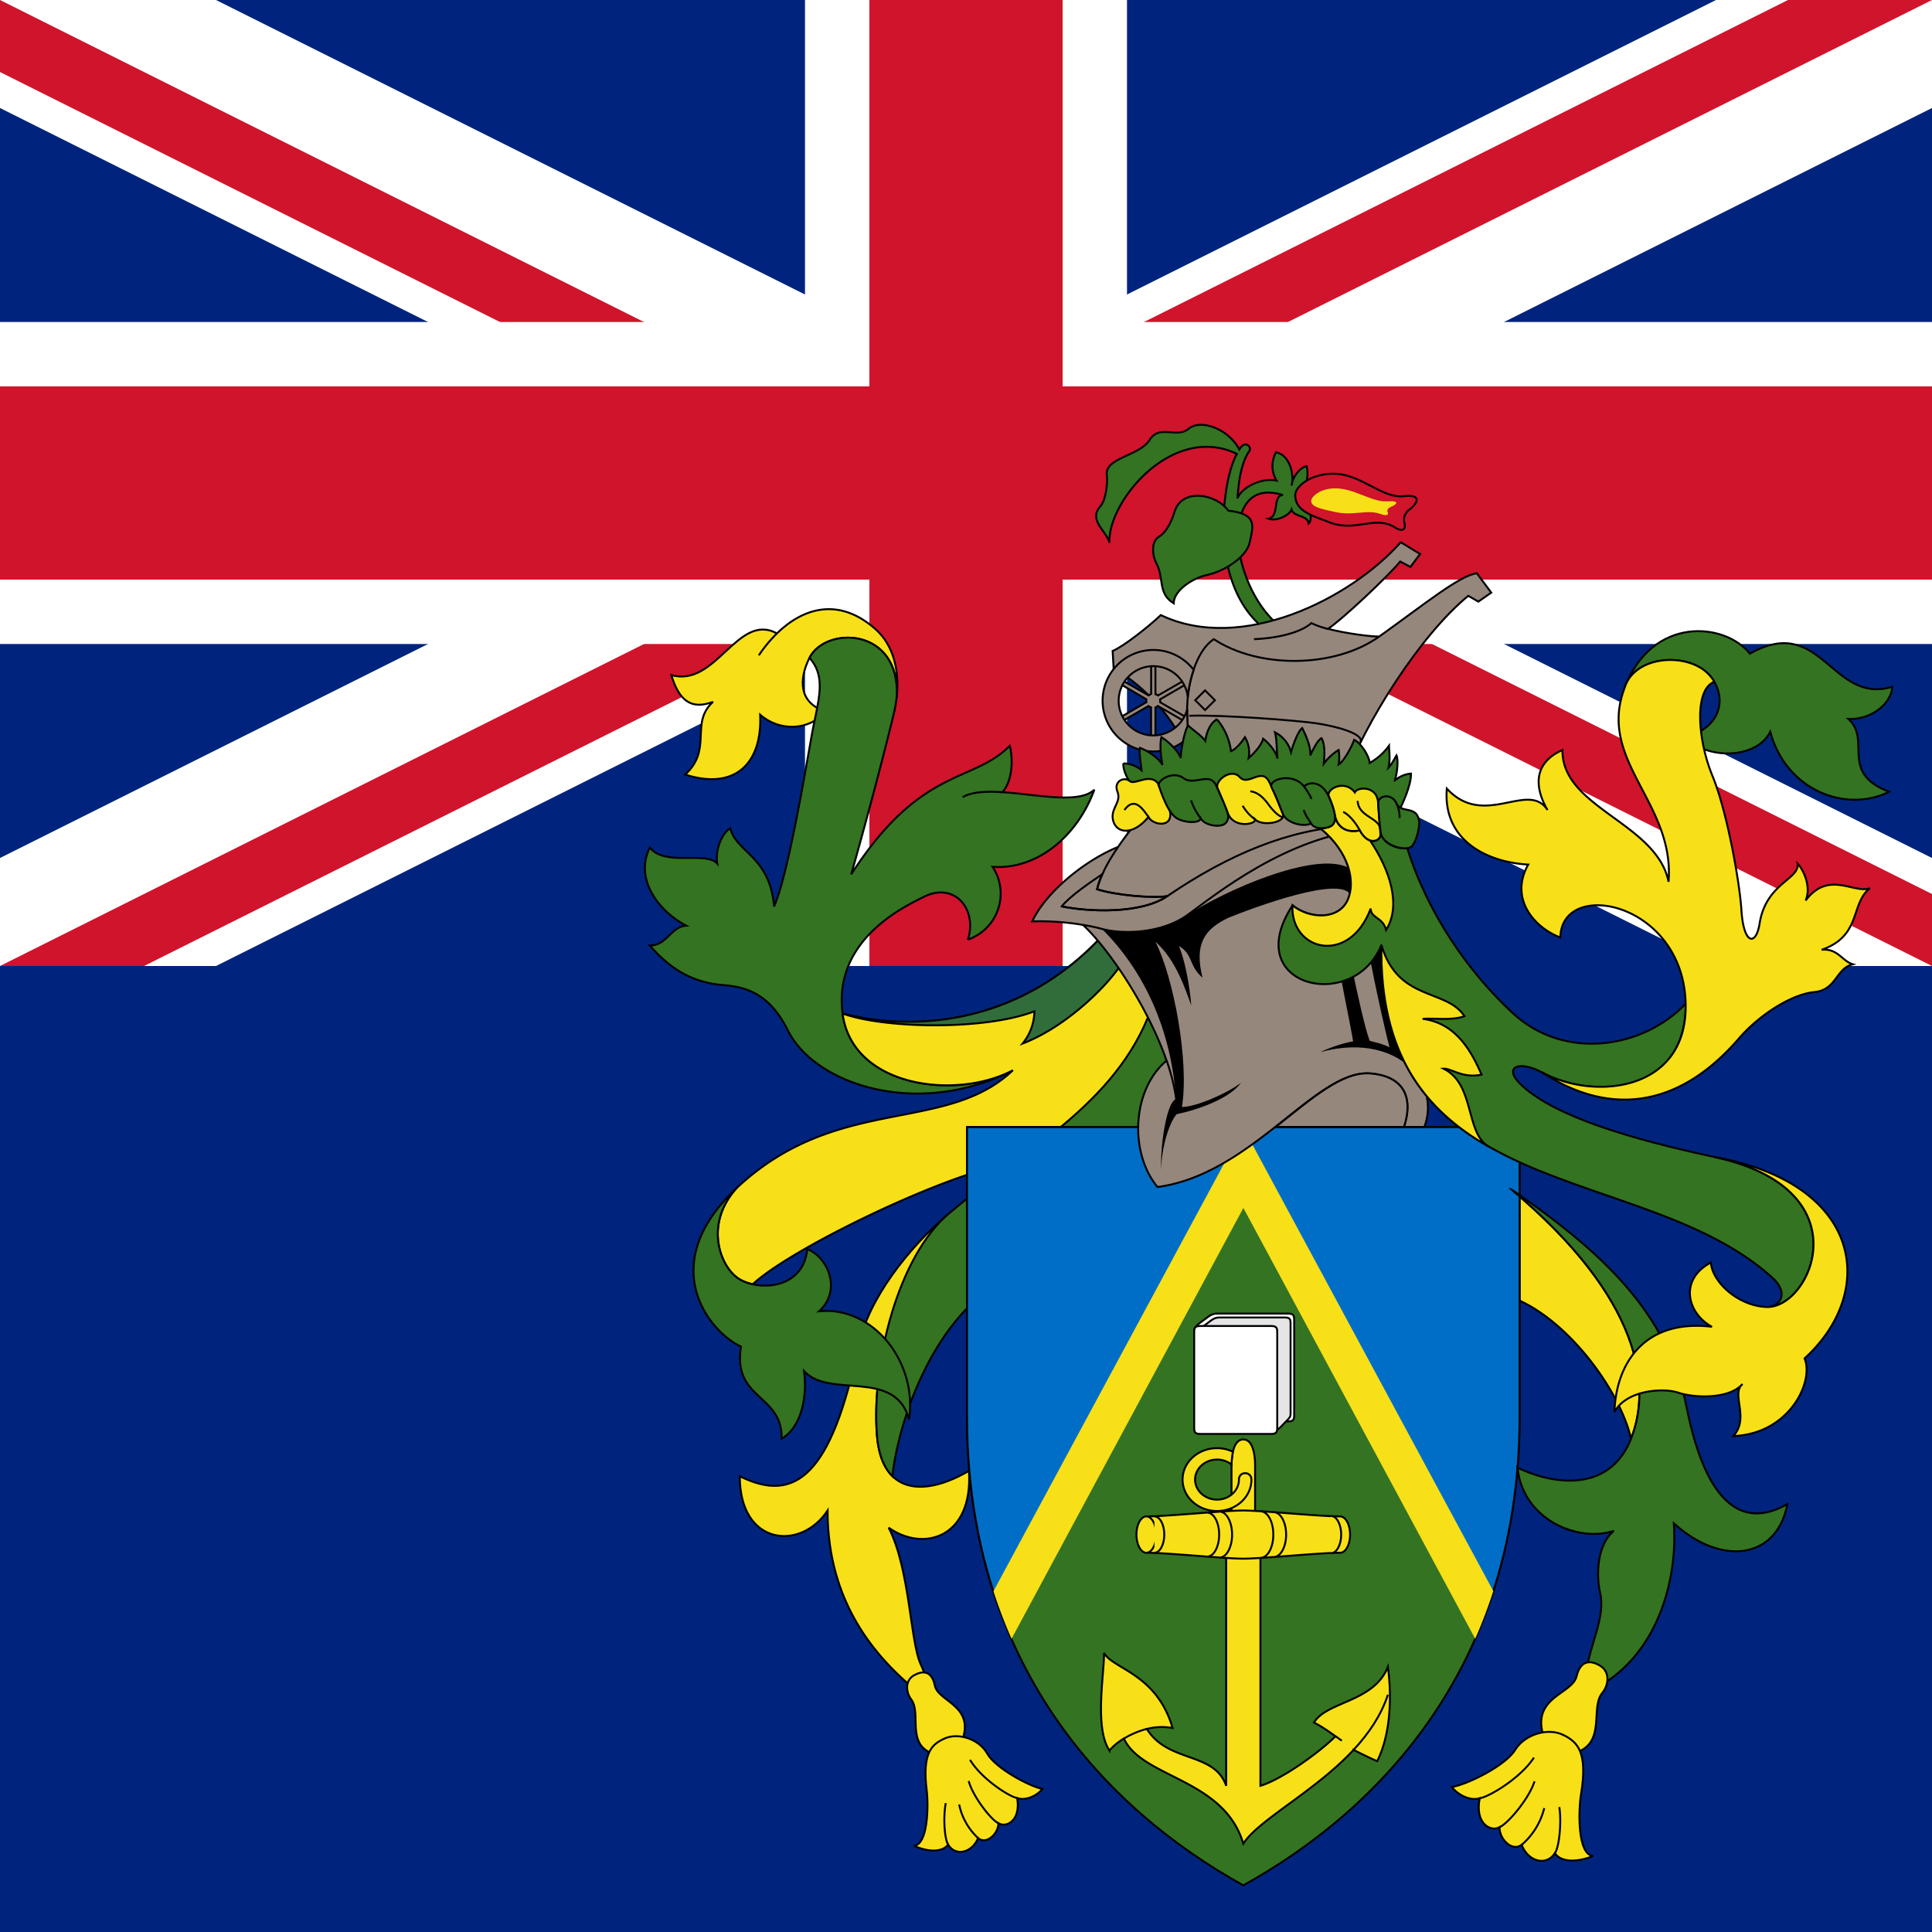 <svg xmlns="http://www.w3.org/2000/svg" height="512" width="512" version="1" viewBox="-15 -7.5 30 15">
    <rect x="-15" y="-7.5" width="30" height="15" fill="#808080" stroke="none"/>
    <defs>
        <clipPath id="b">
            <path d="M-15-7.5h30v15h-30z"/>
        </clipPath>
        <clipPath id="a">
            <path fill-opacity=".67" d="M-15-15h30v30h-30z"/>
        </clipPath>
    </defs>
    <g clip-path="url(#a)">
        <path fill="#00247d" d="M-15-15h60v30h-60z"/>
        <g clip-path="url(#b)" transform="translate(0 -7.5)">
            <circle r="20" fill="#00247d"/>
            <path stroke-width="3" stroke="#fff" d="M-20-10l40 20m-40 0l40-20"/>
            <path stroke-width="2" stroke="#cf142b" d="M-20-10l40 20m-40 0l40-20"/>
            <path fill="#fff" d="M0 0l20 10h-3L-3 0m3 0l20-10h3L3 0M0 0l-20 10h-3L-3 0m3 0l-20-10h3L3 0"/>
            <path stroke-width="5" stroke="#fff" d="M-20 0h40M0-10v20"/>
            <path stroke-width="3" stroke="#cf142b" d="M-20 0h40M0-10v20"/>
    </g>
        <path d="M-.267 3.844c-.64.543-1.25 1.334-1.4 2.05-.421 2.013-.98 2.46-1.846 2.029 0 1.08.948 1.164 1.364.532 0 1.014.368 1.894 1.198 2.644.349.316.415.1.25-.25-.167-.349-.167-1.48-.5-2.128.532.382 1.314.166 1.247-.882-.681.4-1.36.384-1.43-.565-.083-1.114.352-2.731 1.117-3.43zM-1.076-4.166c.045-.4-.04-.81-.332-1.067-.564-.497-1.116-.332-1.528.068-.615-.333-.942.847-1.64.647.116.383.299.549.648.416-.366.333 0 .732-.432 1.13.782.25 1.197-.182 1.164-.93.3.266.765.249 1.015-.05-.416-.133-.418-.495-.25-.832.25-.499 1.422-.48 1.355.618z"
              stroke="#000" stroke-width=".03" fill="#f7e017"/>
        <path d="M.729 1.62c-.882.465-2.495.265-2.645-.882C-2.066-.41-.95-.926-.652-1.075c.467-.234.832.183.682.665a.755.755 0 0 0 .383-1.13c.682.049 1.314-.467 1.58-1.198-.24.227-.891.073-1.428.039.166-.183.164-.538.114-.721-.566.582-1.38.316-2.461 1.996.166-.583.482-1.747.665-2.512a1.89 1.89 0 0 0 .04-.23c.067-1.098-1.103-1.117-1.353-.618.274.308.13.668.032 1.214-.116.649-.366 2.146-.582 2.645-.067-.782-.582-.832-.682-1.215-.15.1-.233.366-.2.55-.182-.2-.815.05-1.047-.25-.25.499.15.998.565 1.214-.241.017-.3.308-.565.308.357.415.723.582 1.147.615s.74.191.998.707c.416.831 2 1.372 3.493.615z"
              stroke="#000" stroke-width=".03" fill="#337321"/>
        <path d="M2.924.605C2.425 1.985 1.061 2.966.446 3.116c-1.047.255-3.183 1.291-3.757 1.825a.67.67 0 0 1-.235-.095c-.283-.2-.515-.849-.016-1.397C-2 1.985-.32 2.617.728 1.619c-.88.466-2.494.266-2.644-.881.948.25 2.661.266 4.025-1.198.183.2.715.832.815 1.065z"
              stroke="#000" stroke-width=".03" fill="#f7e017"/>
        <path d="M-.267 3.844c-.79.67-1.2 2.316-1.117 3.43.023.31.11.52.242.649.058-.632.498-2.265 1.62-2.994.949-.616 2.43-1.996 2.978-3.576-.1-.283-.266-.482-.582-.682C2.33 2.162.872 2.877-.266 3.844z"
              stroke="#000" stroke-width=".03" fill="#337321"/>
        <path d="M2.418-.036C2.135.388 1.495.971.879 1.204a.806.806 0 0 0 .183-.5c-.782.3-2.345.267-2.977.034.948.25 2.661.266 4.025-1.198.133.15.25.283.308.424z"
              stroke="#000" stroke-width=".03" fill="#316d3a"/>
        <path d="M-3.562 3.449c-1.271 1.19-.432 2.228.067 2.461-.133.832.648.732.632 1.43.316-.183.399-.665.349-1.048.399.433 1.414-.05 1.63.749.133-.882-.55-1.763-1.397-1.68.35-.316.15-.831-.183-.965-.067.65-.798.65-1.081.45-.283-.2-.516-.849-.017-1.398z"
              stroke="#000" stroke-width=".03" fill="#337321"/>
        <path d="M-.809 11.015c-.138.08-.128.258-.041.374.174.233-.123.76.44.873.167.034.295-.068.358-.258.175-.524-.382-.582-.432-.831-.05-.25-.208-.225-.325-.158z"
              stroke="#000" stroke-width=".03" fill="#f7e017"/>
        <path d="M-.336 11.997c-.186.086-.349.208-.274.806.03.248.017.848-.2.857.133.066.416.137.533-.017.112.187.366.133.465-.1.133.108.316-.074.316-.232.117.074.35-.034.291-.391.142.05.325-.05.391-.142-.208-.041-.731-.324-.856-.548-.125-.225-.45-.333-.666-.233z"
              stroke="#000" stroke-width=".03" fill="#f7e017"/>
        <g stroke="#000" stroke-width=".125" fill="none">
            <path d="M-3.217-4.824a2.17 2.17 0 0 1 .282-.341M-.052-2.622c.147-.084.37-.093.618-.077M-.276 13.643c-.059-.083-.08-.432-.038-.645M.19 13.544a.984.984 0 0 1-.296-.524M.504 13.312c-.116-.054-.4-.42-.462-.657M.795 12.921c-.137-.029-.557-.303-.732-.594"
                  stroke-width=".03"/>
    </g>
        <path d="M8.464 3.465c2.046 1.713 2.179 3.077 1.863 3.876-.167-.749-1.015-1.913-1.897-2.212l.034-1.664z"
              stroke="#000" stroke-width=".03" fill="#f7e017"/>
        <path d="M4.804 2.5h3.793v4.491c0 3.826-2.13 6.087-4.291 7.285C2.143 13.078.015 10.816.015 6.99v-4.49h2.66c.005.233.026.582.3.931.628-.062 1.339-.532 1.83-.931z"
              stroke="#000" stroke-width=".03" fill="#337321"/>
        <path d="M8.596 2.5v4.491c0 1.155-.194 2.167-.524 3.05l-3.766-6.91-3.766 6.91C.21 9.159.016 8.147.016 6.992v-4.49h8.582z"
              stroke="#000" stroke-width=".03" fill="#006ec7"/>
        <path fill="#f7e017"
              d="M8.187 9.71a8.248 8.248 0 0 1-.28.737l-3.6-6.69-3.6 6.69a8.248 8.248 0 0 1-.281-.738l3.881-7.196L8.19 9.71z"/>
        <g stroke="#000" stroke-width=".125" fill="#f7e017">
            <path d="M6.018 12.172c.1.05.284.142.367.175.2-.4.233-.964.166-1.464-.216.55-.948.533-1.147.865.122.062.236.142.334.213-.25.25-.833.669-1.166.769V9.162c0-.25-.083-.457-.083-.665v-.738c0-.166-.033-.407-.183-.407s-.183.241-.183.407v.738c0 .208-.083.449-.083.665v3.568c-.183-.533-.9-.35-1.232-.883a.944.944 0 0 1 .4-.015c-.25-.849-.931-.915-1.064-1.165 0 .35-.15 1.165.083 1.514a.926.926 0 0 1 .225-.185c.283.616 1.554.617 1.854 1.632.24-.373 1.106-.806 1.712-1.456z"
                  stroke-width=".03"/>
            <path d="M4.305 9.203c.283 0 1.181-.092 1.505-.092.085 0 .154-.126.154-.282s-.07-.282-.154-.282c-.324 0-1.222-.092-1.505-.092s-1.18.092-1.505.092c-.084 0-.153.126-.153.282s.069.282.153.282c.325 0 1.223.092 1.505.092zM4.123 7.741a.359.359 0 0 0-.225-.077c-.188 0-.341.14-.341.311 0 .172.153.311.341.311.188 0 .34-.139.34-.31 0-.134.194-.134.194 0 0 .269-.239.487-.534.487s-.535-.218-.535-.488.24-.488.535-.488c.089 0 .172.02.246.055-.007.044-.02.128-.02.2z"
                  stroke-width=".03"/>
            <path d="M2.801 9.111c.084 0 .153-.126.153-.282s-.069-.282-.153-.282" stroke-width=".03"/>
            <path d="M2.926 9.111c.085 0 .153-.126.153-.282s-.068-.282-.153-.282M3.747 9.17c.102 0 .184-.153.184-.341 0-.188-.082-.34-.184-.34M3.939 9.185c.106 0 .193-.16.193-.356 0-.196-.087-.356-.193-.356M4.577 9.189c.108 0 .195-.161.195-.36 0-.199-.087-.36-.195-.36M4.778 9.177c.107 0 .193-.156.193-.348 0-.192-.086-.348-.193-.348M5.67 9.117c.086 0 .156-.13.156-.288s-.07-.288-.156-.288M2.45 11.997c.104-.063.226-.117.357-.15M5.836 12.03l-.098-.07M6.018 12.172c.233-.25.427-.533.533-.856"
                  stroke-width=".03"/>
    </g>
        <g stroke="#000" stroke-width=".125">
            <path d="M3.544 5.675c0-.08.066-.116.144-.174.094-.071.131-.104.216-.104h1.092c.08 0 .1.02.1.095v1.485c0 .075-.02.095-.1.095H3.544V5.661"
                  fill="#fff" stroke-width=".03"/>
            <path d="M4.726 7.201c.144 0 .118-.003.219-.104.105-.105.095-.095.095-.192V5.548c0-.07-.017-.09-.093-.09h-1.01c-.079 0-.113.031-.2.098-.072.055-.132.087-.132.163V7.2h1.121z"
                  fill="#e5e5e5" stroke-width=".03"/>
            <path d="M4.833 7.17c0 .075-.019.096-.1.096H3.642c-.081 0-.099-.021-.099-.096V5.686c0-.075.018-.096.099-.096h1.091c.081 0 .1.02.1.096V7.17z"
                  fill="#fff" stroke-width=".03"/>
    </g>
        <path d="M6.95 1.631a.837.837 0 0 1 .167.868H6.8c.133-.399.05-.78-.516-.83-.846-.074-1.83 1.564-3.31 1.763-.432-.515-.409-1.498.14-1.963C2.83.65 2.232-.25 1.817-.638a4.048 4.048 0 0 0-.788-.055c.217-.465.833-.955 1.332-1.155.08-.118.167-.232.248-.333.05-.64 3.094-.341 3.742.058 0 .715.283 3.105.599 3.754z"
              stroke="#000" stroke-width=".03" fill="#96877d"/>
        <path d="M3.26 2.067C3.188.96 2.74.046 2.11-.576c.299.083.914.083 1.33-.216.549-.366 1.98-1.007 2.503-.732.042.091.067.3.033.432-.124-.332-1.505.183-1.896.341-.374.175-.54.408-.407.932-.216-.183-.142-.358-.366-.491.091.216.166.607.191.923-.083-.225-.233-.707-.557-.99.283.55.528 1.867.412 2.566.224 0 .72-.22.919-.378-.175.249-.678.424-1.002.49-.146.175-.246.624-.237.873-.025-.307.072-1.057.227-1.106zM6.95 1.631c-.275-.307-.79-.473-1.447-.294.1-.05.316-.134.508-.167C5.986.996 5.828.247 5.803.064l.183-.075c.091.45.207.965.282 1.173.059.017.192.041.308.1-.05-.175-.333-1.43-.324-1.564l.25-.133c.099.682.257 1.672.448 2.066z"/>
        <g stroke="#000" stroke-width=".125" fill="#96877d">
            <path d="M6.8 2.5c.134-.4.05-.781-.515-.831-.438-.039-.914.387-1.476.83H6.8zM3.125-1.084c-.25.034-.807-.016-1.09-.108.017-.075.046-.153.083-.235-.174.117-.507.343-.631.501.4.084 1.223.125 1.638-.158z"
                  stroke-width=".03"/>
    </g>
        <path d="M3.116 1.469c.091.265.151.521.16.749M2.361-1.848c-.15.22-.282.456-.325.656.283.092.84.142 1.09.108"
              stroke="#000" stroke-width=".03" fill="none"/>
        <path d="M1.817-.638c.108.017.208.038.293.062.3.083.915.083 1.33-.217s1.548-1.23 2.828-1.33" stroke="#000"
              stroke-width=".03" fill="none"/>
        <path d="M1.486-.926c.4.084 1.223.125 1.638-.158.965-.657 1.896-1.039 2.827-1.089" stroke="#000"
              stroke-width=".03" fill="none"/>
        <path d="M8.464 3.465c1.397.965 2.428 1.896 2.727 3.393.3 1.497.865 1.896 1.564 1.497-.166.865-1.031.965-1.763.3.066.997-.333 2.195-1.364 2.627-.066-.598.33-1.073.216-1.563-.05-.216-.066-.715.216-.948-.548.183-1.413-.166-1.496-.981.632.3 1.447.349 1.763-.45s.183-2.161-1.863-3.875zM10.226-4.318c.432-1.131 1.564-1.015 1.946-.532 1.114-.632 1.264.798 2.212.515-.017.266-.333.516-.682.499.366.333-.15.832.632 1.131-.665.333-1.597-.017-1.846-.931-.216.432-.998.432-1.314.083.682-.183.632-.815.25-1.065-.386-.25-1.065-.15-1.198.3zM6.853-1.828C7.163-.827 7.805.104 8.497.738c.798.732 2.004.549 2.678-.15.016 1.393-1.426 1.501-2.229 1.065-.354-.193-.64-.092-.3.216.516.465 1.644.812 2.978 1.097 2.328.5 1.497 2.345.815 2.329.195-.004.356-.209.075-.462-2.021-1.817-6.13-1.102-6.063-5.16C6.02.738 4.24.323 5.071-.942c.266.216.732.233.865-.1.103-.259.036-.709-.43-1.096.076-.006.24 0 .224-.19.02.112.123.278.384.222.075.118.154.196.26.154.021-.009.084-.04.059-.158.02.22.282.3.42.282z"
              stroke="#000" stroke-width=".03" fill="#337321"/>
        <path d="M8.946 1.652c.965.632 2.056.632 3.06-.532.317-.366.816-.682 1.165-.715.349-.033.332-.366.599-.432-.167-.05-.233-.25-.483-.225.624-.216.441-.715.749-.956-.25.091-.64-.283-.998.191.091-.216-.034-.474-.125-.574.033.25-.49.3-.59.932-.056.354-.25.332-.283-.217-.025-.401-.216-1.513-.45-2.078-.232-.566-.285-1.342.03-1.459a.626.626 0 0 0-.195-.205c-.386-.25-1.065-.15-1.198.3-.432 1.13.782 1.78.682 3.01-.183-.915-1.663-1.148-1.647-2.046-.482.216-.416.616-.232.932-.3-.466-.982.299-1.564-.333-.066.832.665 1.148 1.264 1.18-.3.533.1.982.499 1.132.017-.932 1.927-.55 1.946 1.048.017 1.363-1.447 1.48-2.229 1.047zM11.624 2.966c2.328.5 1.497 2.345.815 2.329-.434-.01-.848-.375-.873-.69-.5.266-.366.79.017.997-1.048-.124-1.489.566-1.514 1.323.191-.35.773-.375.99-.3.216.075.773.117.998-.133-.184.158.116.524-.142.807.873-.033 1.256-.848 1.106-1.206 1.131-1.031.915-2.711-1.397-3.127zM9.85 10.868c.152.095.132.294.03.42-.205.252.104.854-.53.955-.187.03-.326-.09-.388-.303-.172-.592.452-.633.519-.91.067-.276.242-.241.369-.162z"
              stroke="#000" stroke-width=".03" fill="#f7e017"/>
        <path d="M9.28 11.942c.204.105.38.247.271.913-.045.275-.055.945.186.964-.152.069-.47.135-.594-.041-.133.203-.414.132-.515-.132-.154.115-.35-.097-.343-.274-.133.079-.388-.052-.308-.449-.16.05-.36-.07-.43-.175.234-.037.831-.33.98-.575.15-.245.516-.352.753-.23z"
              stroke="#000" stroke-width=".03" fill="#f7e017"/>
        <g stroke="#000" stroke-width=".125" fill="none">
            <path d="M9.143 13.778c.068-.09.107-.48.07-.718M8.627 13.648a1.1 1.1 0 0 0 .352-.572M8.284 13.373c.132-.055.464-.451.544-.713M7.976 12.924c.155-.027.636-.315.843-.632"
                  stroke-width=".03"/>
    </g>
        <path d="M6.45-.327c-.027 1.705.682 2.568 1.663 3.13-.365-.22-.207-.968-.698-1.209.117-.008.3.158.591.092-.141-.316-.374-.799-.915-.865.142-.017.45.033.649-.042C7.457.347 6.709.555 6.45-.327zM6.273-1.948c-.06-.02-.11-.08-.16-.158-.262.056-.364-.11-.385-.223.017.191-.148.184-.225.19.468.388.535.838.431 1.097-.133.333-.598.316-.865.1-.033.707.882.94 1.215.05 0 .15.19.133.24.332.238-.382.059-.931-.25-1.388z"
              stroke="#000" stroke-width=".03" fill="#f7e017"/>
        <g>
            <path d="M4.814-5.325c-.416-.382-.607-1.022-.59-1.388.016-.366.166-.765.698-.599-.166 0-.05.333-.225.366.142.05.333-.067.358-.141.033.116.25.083.266.216.083-.067-.008-.391-.133-.458.091-.05.141-.307.1-.432-.083.017-.208.133-.233.3.042-.134-.008-.466-.241-.516a.44.44 0 0 0 .008.44c-.216-.05-.532.092-.607.275.017-.22.047-.534.183-.732.046-.066-.067-.183-.154-.025-.162-.316-.594-.482-.786-.324s-.449-.075-.607.174c-.158.25-.693.276-.665.541.017.158-.022.402-.1.49-.191.217.092.375.142.566-.034-.632.973-1.863 1.979-1.38-.092.158-.172.473-.2.856-.041.566.042 1.364.59 1.83l.217-.059z"
                  stroke="#000" stroke-width=".03" fill="#337321"/>
            <path d="M5.112-7.304c-.005-.15.254-.344.603-.34.42.004.744.386 1.08.349s.171.15.1.2c-.07.05-.111.124-.087.215s-.018.152-.153.067c-.3-.187-.6.075-.994-.07-.343-.127-.54-.196-.549-.42z"
                  stroke="#000" stroke-width=".03" fill="#cf142b"/>
            <path d="M3.4-3.379c-.167-.524-.799-1.097-1.107-1.23l-.016-.283c.166-.067.565-.383.748-.557 1.248.598 2.944-.25 3.726-1.131l.3.183-.15.2-.159-.084c-.19.233-.905.905-1.121 1.046.29.074.688.124.797.118.699-.499 1.247-.948 1.514-.981l.224.3-.2.14-.157-.09c-.749.615-1.597 1.962-1.93 2.86-.465-.1-2.129-.033-2.47-.49z"
                  stroke="#000" stroke-width=".03" fill="#96877d"/>
            <path d="M5.62-5.235a1.227 1.227 0 0 1-.258-.09c-.133.125-.466.233-.89.25" stroke="#000"
                  stroke-width=".03" fill="none"/>
            <path d="M3.466-3.562c-.112-.62.066-1.305.382-1.513.69.457 1.871.457 2.57-.042" stroke="#000"
                  stroke-width=".03" fill="none"/>
            <path d="M3.466-3.886c.532-.017 1.688.075 1.97.117.283.041.757.158.69.299M3.712-3.974l.153-.153-.153-.153-.153.153.153.153z"
                  stroke="#000" stroke-width=".03" fill="none"/>
            <path d="M4.074-7.07c-.192-.267-.719-.351-.832.007-.05.158-.125.325-.25.4-.124.074-.095.301-.041.399.133.24.017.474.274.632 0-.192.283-.391.524-.441.241-.05.607-.266.657-.507.05-.241.133-.441-.332-.49z"
                  stroke="#000" stroke-width=".03" fill="#337321"/>
            <path d="M2.874-4.676h.067l.001.455a.117.117 0 0 1 .04.02l.391-.225.034.057-.394.229a.12.12 0 0 1 .002.045l.392.226-.034.058-.394-.227a.115.115 0 0 1-.038.024v.452h-.067v-.454a.115.115 0 0 1-.04-.021l-.392.226-.033-.058.393-.228a.119.119 0 0 1-.002-.045L2.41-4.37l.033-.057.394.226c.011-.009.024-.019.038-.023v-.453z"
                  stroke="#000" stroke-width=".03" fill="#96877d"/>
            <path d="M3.468-3.564a.788.788 0 1 1 .068-1.033c-.041.1-.088.322-.092.423a.538.538 0 1 0-.535.594.55.55 0 0 0 .526-.404c0 .1.002.337.033.42z"
                  stroke="#000" stroke-width=".03" fill="#96877d"/>
            <path d="M2.576-2.813c-.05-.058-.14-.216-.133-.333a.432.432 0 0 1 .283.108c-.008-.083-.041-.266-.025-.349.092.033.283.141.35.266-.017-.083-.05-.3-.017-.432.1.058.266.216.3.324.007-.166.066-.44.116-.507.074.075.19.141.266.24.016-.132.083-.29.183-.332a.963.963 0 0 1 .216.491c.075-.025.175-.15.216-.216a.466.466 0 0 1 .058.324c.092-.083.2-.2.225-.3.066.05.191.175.224.308-.016-.108-.008-.299-.041-.407a.48.48 0 0 1 .25.308c.033-.117.107-.325.174-.375.066.133.133.291.125.424.041-.083.108-.232.174-.266.058.092.05.291.033.4a.806.806 0 0 1 .233-.217c.009.05.017.15 0 .225.075-.042.2-.266.241-.383.117.059.233.258.242.358a.91.91 0 0 0 .299-.266c0 .058.025.216-.008.34.05-.05.1-.149.125-.19.033.083.008.282-.026.39a.435.435 0 0 1 .25-.108c.008.142-.092.391-.183.574-.798-.225-2.47-.308-4.15-.4z"
                  stroke="#000" stroke-width=".03" fill="#337321"/>
            <path fill="#f7e017"
                  d="M5.36-7.219c-.004-.061.133-.2.378-.198.294.001.565.217.801.202s.12.06.07.081c-.05.02-.079.051-.061.089s-.013.062-.108.027c-.21-.077-.419.03-.695-.029-.24-.052-.379-.08-.385-.172z"/>
    </g>
        <g stroke="#000" stroke-width=".125">
            <g fill="#f7e017">
                <path d="M2.834-2.314c-.25.3-.499.25-.549.058-.05-.191.134-.283.067-.45-.067-.165.108-.24.191-.165.083.074.35-.167.466.083.116.25.208.424.141.524-.066.1-.266.05-.316-.05zM3.906-2.763c-.047-.11.212-.32.345-.17.133.149.34-.163.457.074.117.237.154.362.212.495.059.133-.316.204-.432.087.017.08-.323.141-.416-.083-.05-.12-.104-.258-.166-.403zM5.637-2.626c-.062-.116.241-.283.4-.07.04-.088.34-.105.361.149.02.254.03.403.037.503s-.182.191-.32-.062c-.245.05-.357-.088-.386-.233s-.059-.216-.092-.287z"
                      stroke-width=".03"/>
            </g>
            <g fill="#337321">
                <path d="M2.995-2.792c-.037-.083.212-.25.382-.125.171.125.407-.108.508.116.203.454.216.487.154.574-.063.087-.329.054-.395-.066-.013.083-.242.07-.362.004-.137-.075-.233-.354-.287-.503zM4.745-2.772c-.058-.128.333-.24.503-.016.088-.08.28-.083.387.162.108.245.125.383.046.445-.056.044-.258.079-.324-.033-.092.058-.375.008-.437-.15s-.116-.295-.175-.408zM6.401-2.526c-.008-.117.204-.17.283 0s.332.017.353.3c.004.053-.029.261-.108.36s-.465 0-.49-.211a5.169 5.169 0 0 1-.038-.45z"
                      stroke-width=".03"/>
            </g>
            <g fill="none">
                <path d="M2.834-2.314c-.091-.125-.216-.325-.374-.108M3.645-2.293a.952.952 0 0 1-.15-.279M4.488-2.277a.685.685 0 0 1-.192-.212M4.414-2.713c.146.016.245.153.291.216.046.062.142.175.217.187M5.358-2.214c-.05-.08-.1-.15-.112-.208M5.25-2.788c.05.07.086.129.116.195M6.115-2.106c-.067-.125-.17-.246-.258-.287M6.082-2.564c.008.245.337.262.349.437M6.683-2.526a.494.494 0 0 1 .05.228"
                      stroke-width=".03"/>
            </g>
    </g>
  </g>
</svg>
